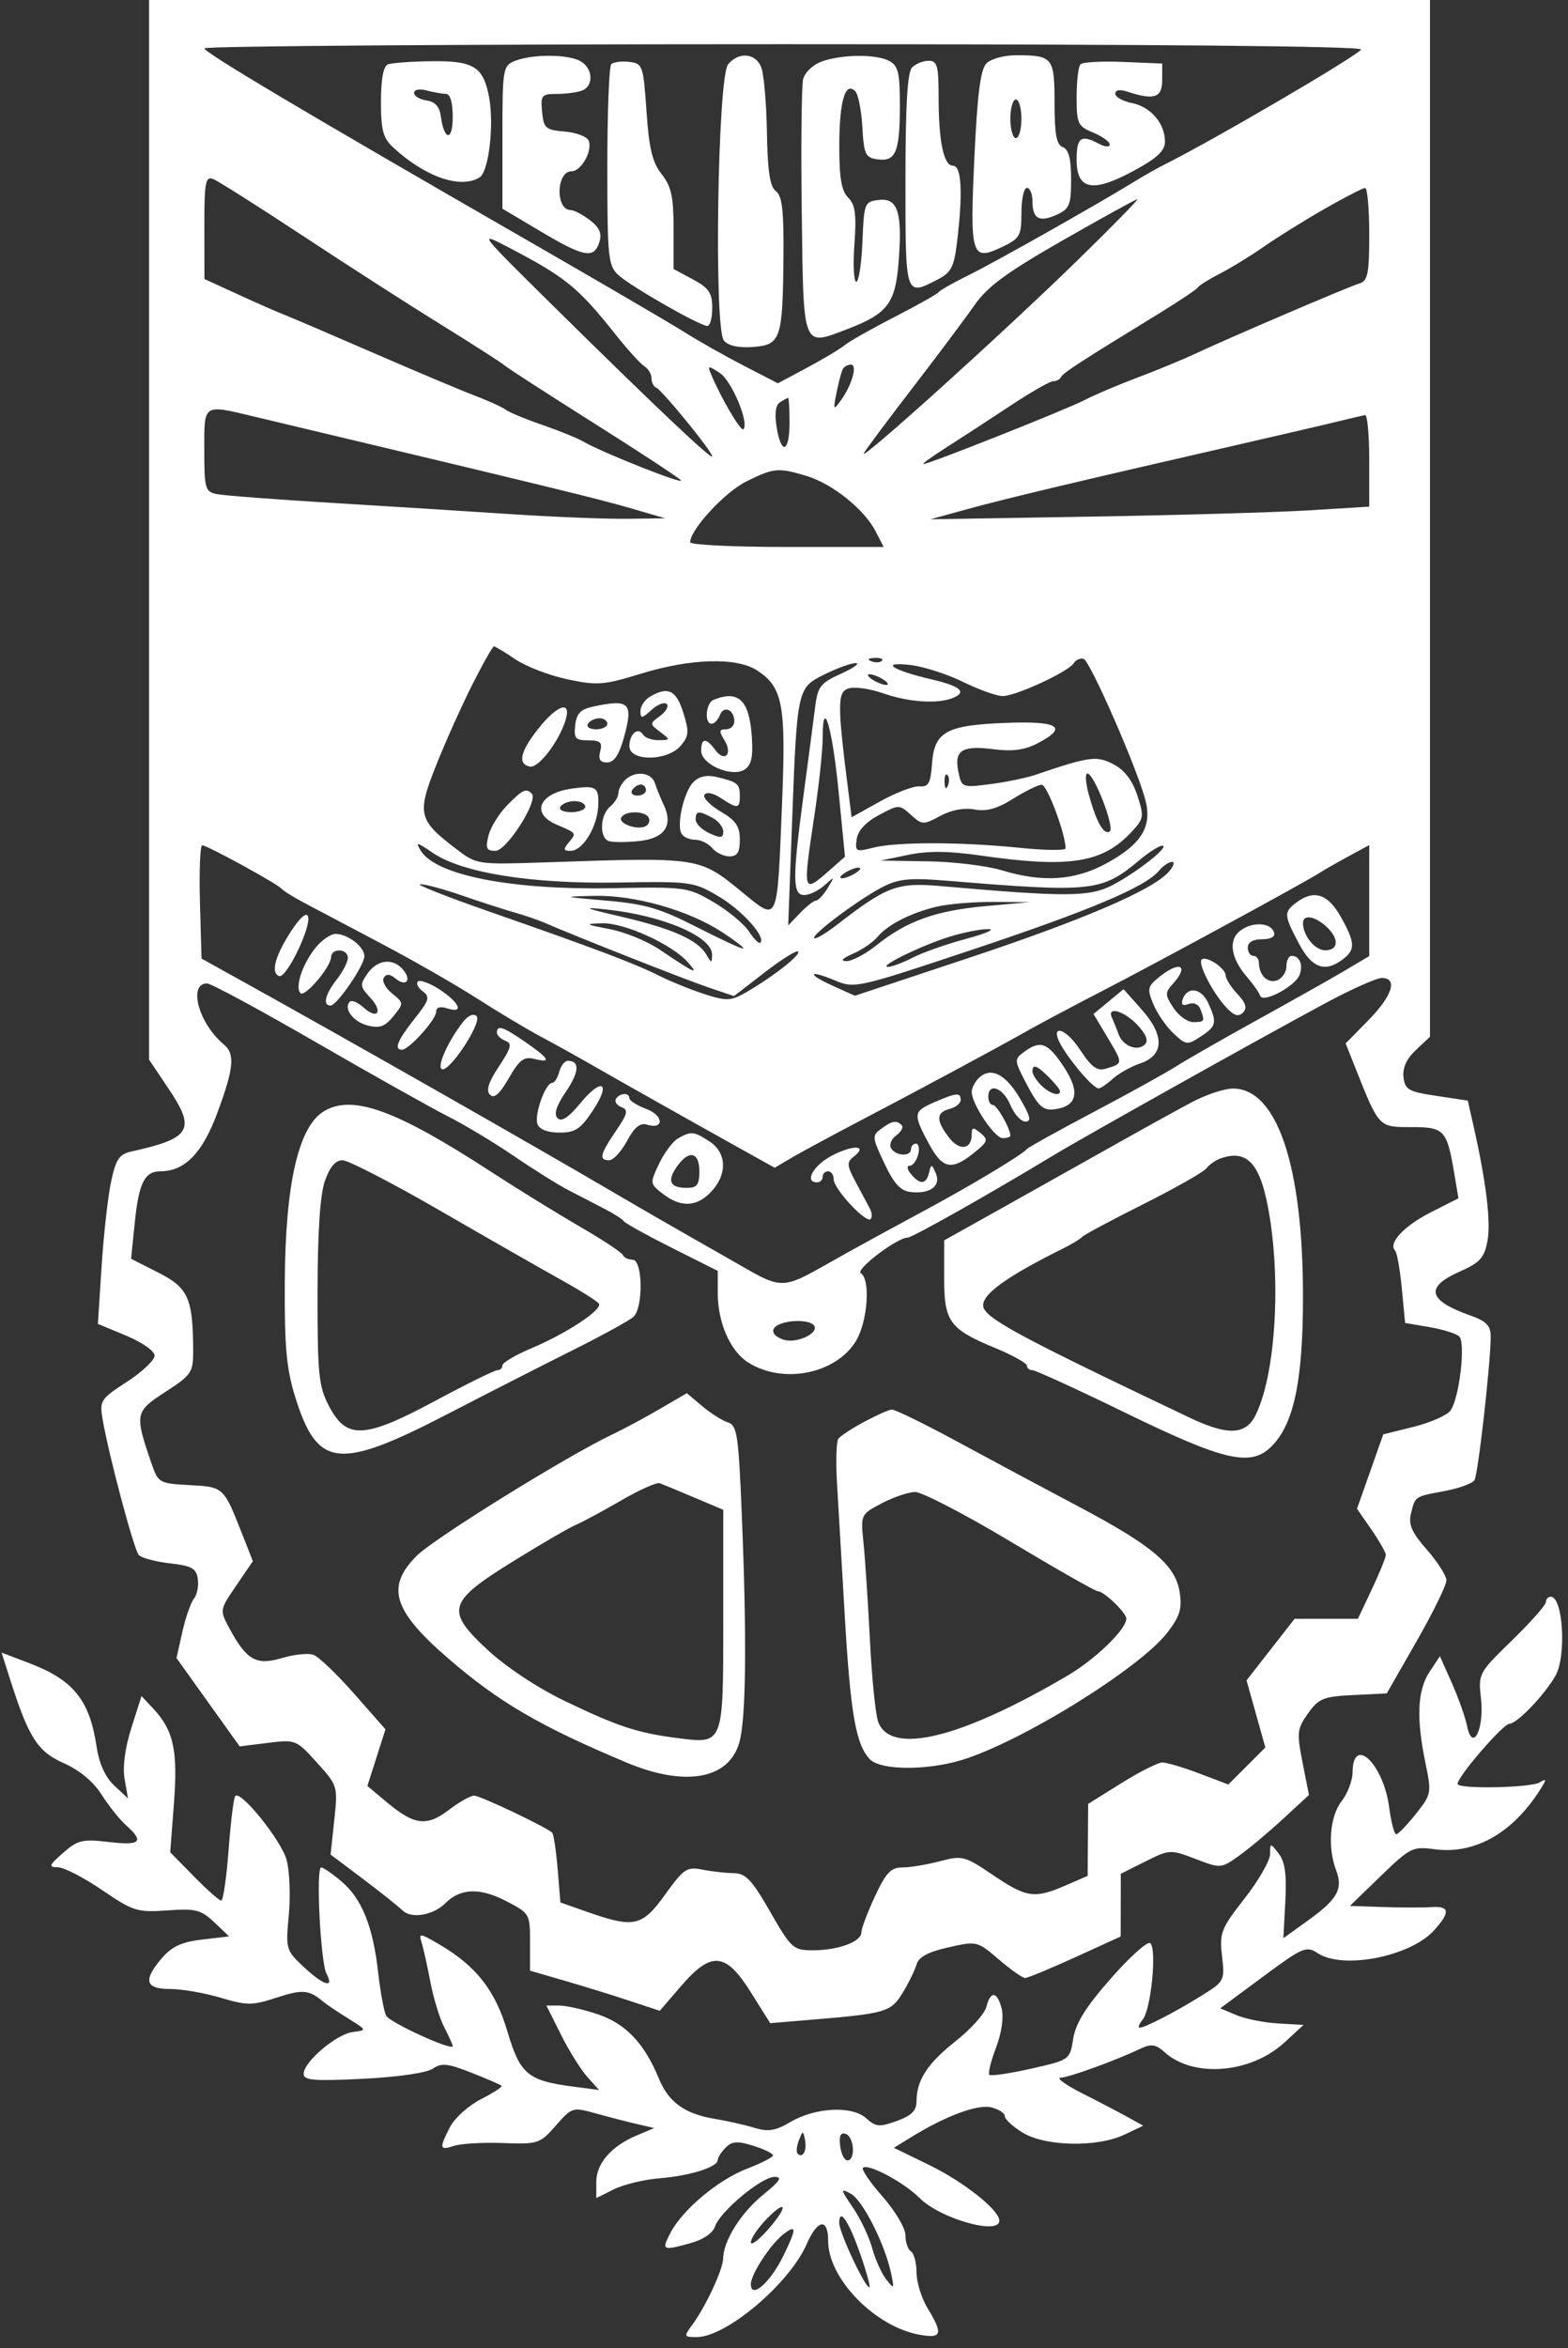 <svg xmlns="http://www.w3.org/2000/svg" width="284" height="425" viewBox="0 0 284 425" version="1.1"><rect x="0" y="0" width="284" height="425" fill="#333333" stroke="none"/><path d="M 27 95.900 L 27 191.799 30.524 197.036 C 35.523 204.464, 34.599 206.035, 23.833 208.408 C 21.596 208.902, 20.999 209.779, 20.124 213.858 C 19.550 216.532, 18.777 223.422, 18.406 229.170 L 17.730 239.621 22.865 241.755 C 25.779 242.966, 28 244.531, 28 245.373 C 28 246.189, 25.744 248.319, 22.988 250.105 C 18.187 253.216, 18.002 253.503, 18.592 256.926 C 19.729 263.514, 24.260 280.489, 25.139 281.455 C 25.618 281.980, 28.145 282.655, 30.755 282.955 C 34.752 283.414, 35.551 283.863, 35.827 285.805 C 36.006 287.073, 35.692 288.666, 35.128 289.346 C 34.564 290.026, 33.622 292.724, 33.035 295.342 L 31.968 300.103 37.692 308.097 L 43.416 316.092 48.510 315.455 C 53.527 314.829, 53.661 314.883, 57.406 319.027 C 61.175 323.199, 61.202 323.290, 60.542 329.451 L 59.877 335.666 65.688 340.036 C 68.885 342.439, 72.127 345.021, 72.894 345.775 C 74.492 347.346, 78.472 346.671, 80.691 344.452 C 83.381 341.762, 86.886 341.627, 91.564 344.033 C 95.948 346.288, 96 346.375, 96 351.499 L 96 356.683 102.250 358.496 C 105.688 359.492, 110.975 361.126, 114 362.127 L 119.500 363.945 123.354 359.473 C 128.847 353.098, 131.436 353.330, 136 360.605 L 139.500 366.185 147 365.560 C 160.471 364.438, 161.350 364.179, 163.482 360.703 C 164.562 358.941, 165.696 356.631, 166.002 355.569 C 166.393 354.208, 168.096 353.292, 171.769 352.465 C 176.937 351.301, 177.012 351.318, 180.899 354.645 C 183.054 356.490, 185.196 358.004, 185.659 358.008 C 186.122 358.012, 190.208 356.325, 194.741 354.258 L 202.982 350.500 202.991 344.820 L 203 339.140 207.453 336.916 C 211.829 334.731, 211.986 334.723, 216.523 336.456 C 221.112 338.208, 221.162 338.204, 224.446 335.860 C 226.263 334.562, 229.849 331.562, 232.414 329.193 L 237.078 324.887 235.922 319.012 C 234.854 313.580, 234.929 312.908, 236.918 310.115 C 238.850 307.401, 239.686 307.063, 245.123 306.797 L 251.176 306.500 256.588 297.038 C 259.565 291.833, 261.991 286.883, 261.981 286.038 C 261.970 285.192, 260.381 282.700, 258.449 280.500 C 255.725 277.399, 255.074 275.939, 255.549 274.002 C 256.344 270.764, 256.140 270.903, 261.649 269.873 C 264.256 269.386, 266.690 268.502, 267.057 267.908 C 267.719 266.837, 270 246.673, 270 241.892 C 270 239.917, 269.224 239.127, 266.250 238.074 C 258.612 235.369, 258.039 232.961, 264.367 230.162 C 268.059 228.529, 268.839 227.671, 269.412 224.619 C 270.058 221.176, 269.188 213.985, 266.899 203.852 L 265.850 199.205 260.175 198.352 C 255.115 197.592, 254.468 197.226, 254.205 194.967 C 254.008 193.283, 254.762 191.632, 256.455 190.043 L 259 187.651 259 93.826 L 259 0 143 0 L 27 0 27 95.900 M 37.026 8.750 C 37.053 9.535, 55.101 20.257, 95.500 43.490 C 108.700 51.081, 121.525 58.572, 124 60.137 C 126.475 61.702, 131.288 64.421, 134.696 66.179 L 140.893 69.376 146.196 66.543 C 149.113 64.984, 152.175 63.151, 153 62.469 C 153.825 61.787, 157.875 59.497, 162 57.380 C 166.125 55.263, 169.725 53.238, 170 52.881 C 170.275 52.524, 172.750 51.125, 175.500 49.773 C 180.224 47.450, 198.979 36.867, 205.500 32.844 C 207.150 31.826, 209.625 30.430, 211 29.742 C 219.985 25.243, 245.790 10.149, 246.523 8.963 C 246.903 8.348, 209.146 8, 142.059 8 C 84.277 8, 37.012 8.338, 37.026 8.750 M 93.250 11.031 C 91.079 11.904, 91 12.392, 91 24.854 L 91 37.772 97.925 41.886 C 105.799 46.564, 107.582 46.892, 108.550 43.843 C 109.056 42.248, 108.618 41.211, 106.867 39.865 C 105.565 38.864, 103.986 38.034, 103.357 38.022 C 100.561 37.968, 100.735 31, 103.532 31 C 105.267 31, 107.337 27.319, 106.633 25.486 C 106.346 24.739, 104.399 23.986, 102.306 23.814 C 98.820 23.526, 98.474 23.227, 98.187 20.250 C 97.896 17.240, 98.093 17, 100.855 17 C 102.495 17, 104.548 16.727, 105.418 16.393 C 107.614 15.550, 107.399 12.284, 105.066 11.035 C 102.732 9.786, 96.352 9.784, 93.250 11.031 M 131.872 11.651 C 129.977 13.932, 129.284 59.432, 131.112 61.634 C 131.904 62.590, 133.735 62.995, 136.374 62.800 C 141.419 62.426, 141.765 61.412, 141.900 46.610 C 141.978 38.133, 141.676 35.474, 140.536 34.610 C 139.454 33.790, 139.029 31.021, 138.907 24 C 138.817 18.775, 138.365 13.488, 137.904 12.250 C 136.917 9.603, 133.829 9.297, 131.872 11.651 M 148.748 11.163 C 147.234 11.716, 145.757 13.143, 145.465 14.334 C 145.174 15.525, 145.062 26.394, 145.217 38.487 C 145.537 63.382, 145.268 62.697, 153.506 59.551 C 160.710 56.800, 162.155 54.932, 162.742 47.621 C 163.475 38.488, 162.644 35.792, 159.215 36.187 C 156.572 36.492, 156.492 36.691, 156.206 43.750 C 156.045 47.738, 155.542 51, 155.090 51 C 154.637 51, 154.486 47.936, 154.754 44.192 C 155.141 38.786, 154.908 37.050, 153.621 35.763 C 152.400 34.542, 152.004 32.214, 152.015 26.321 C 152.031 18.295, 153.092 14.686, 154.901 16.508 C 155.442 17.054, 156.024 19.975, 156.193 23 C 156.468 27.931, 156.747 28.535, 158.887 28.837 C 162.222 29.309, 162.967 27.571, 162.985 19.285 C 162.998 13.166, 162.706 11.913, 161.066 11.035 C 158.675 9.755, 152.424 9.820, 148.748 11.163 M 178.678 11.464 C 177.589 12.554, 177.026 16.930, 176.482 28.540 C 175.646 46.388, 175.944 47.351, 181.490 44.706 C 184.738 43.157, 185 42.695, 185 38.516 C 185 36.032, 185.450 34, 186 34 C 186.550 34, 187 35.098, 187 36.441 C 187 39.618, 188.250 40.299, 191.425 38.852 C 193.714 37.809, 194 37.098, 194 32.446 C 194 28.718, 193.569 27.049, 192.500 26.638 C 191.353 26.198, 191 24.315, 191 18.638 C 191 10.377, 190.694 10, 183.990 10 C 181.874 10, 179.484 10.659, 178.678 11.464 M 70.250 11.662 C 69.437 11.990, 69 14.351, 69 18.409 C 69 23.603, 69.378 24.999, 71.250 26.721 C 77.052 32.056, 83.464 34.259, 86.887 32.091 C 88.529 31.051, 89.519 22.581, 88.583 17.588 C 87.549 12.077, 85.810 10.989, 78.179 11.079 C 74.505 11.122, 70.938 11.385, 70.250 11.662 M 110.713 11.621 C 110.321 12.013, 110 20.341, 110 30.128 C 110 46.551, 110.152 48.064, 111.972 49.760 C 114.154 51.792, 126.759 59, 128.132 59 C 128.609 59, 129 57.527, 129 55.727 C 129 53.013, 128.403 52.133, 125.500 50.570 L 122 48.685 122 41.477 C 122 35.608, 121.599 33.760, 119.842 31.526 C 118.158 29.386, 117.553 26.880, 117.092 20.141 C 116.522 11.815, 116.407 11.489, 113.963 11.204 C 112.567 11.041, 111.104 11.229, 110.713 11.621 M 165.200 12.200 C 164.350 13.050, 164 19.022, 164 32.700 C 164 53.859, 163.928 53.640, 169.905 50.549 C 172.278 49.322, 172.808 48.283, 173.346 43.799 C 174.416 34.893, 174.160 30, 172.625 30 C 170.908 30, 170 25.634, 170 17.375 C 170 11.903, 169.745 11, 168.200 11 C 167.210 11, 165.860 11.540, 165.200 12.200 M 195.706 11.627 C 195.318 12.015, 195 14.679, 195 17.545 C 195 22.394, 195.209 22.844, 198 24 C 199.650 24.683, 201 25.654, 201 26.157 C 201 26.667, 200.145 26.613, 199.066 26.035 C 195.798 24.287, 195 24.847, 195 28.892 C 195 34.390, 197.888 34.952, 205.355 30.907 C 209.581 28.619, 211 27.296, 211 25.647 C 211 22.337, 208.441 19.338, 205.036 18.657 C 203.366 18.323, 202 17.558, 202 16.958 C 202 16.272, 202.838 16.141, 204.250 16.606 C 209.043 18.183, 210.500 17.692, 210.500 14.500 L 210.500 11.500 203.456 11.210 C 199.582 11.051, 196.095 11.239, 195.706 11.627 M 75 16.814 C 75 17.390, 76.013 18.005, 77.250 18.180 C 78.781 18.398, 79.607 19.299, 79.835 21 C 80.436 25.493, 82 25.638, 82 21.200 C 82 18.514, 81.549 16.995, 80.750 16.986 C 80.063 16.979, 78.487 16.701, 77.250 16.370 C 75.965 16.025, 75 16.216, 75 16.814 M 183 21.500 C 183 23.425, 183.450 25, 184 25 C 184.550 25, 185 23.425, 185 21.500 C 185 19.575, 184.550 18, 184 18 C 183.450 18, 183 19.575, 183 21.500 M 37.013 41.143 L 37.026 50.500 43.263 53.358 C 46.693 54.930, 50.400 56.558, 51.500 56.975 C 52.600 57.392, 59.800 60.471, 67.500 63.818 C 75.200 67.164, 83.525 70.671, 86 71.609 C 88.475 72.548, 90.999 73.698, 91.609 74.164 C 92.219 74.629, 95.183 75.859, 98.197 76.896 C 101.211 77.933, 104.537 79.280, 105.588 79.890 C 109.132 81.946, 124.381 87.981, 123.300 86.900 C 122.710 86.310, 115.539 81.612, 107.364 76.459 C 99.189 71.306, 92.003 66.664, 91.396 66.142 C 90.789 65.620, 85.614 62.301, 79.896 58.766 C 74.178 55.232, 62.900 47.988, 54.833 42.670 C 46.766 37.352, 39.454 32.728, 38.583 32.393 C 37.208 31.866, 37.002 33.015, 37.013 41.143 M 239.967 37.771 C 236.373 39.822, 231.423 42.899, 228.967 44.609 C 226.510 46.320, 222.925 48.520, 221 49.499 C 219.075 50.478, 217.275 51.601, 217 51.995 C 216.725 52.389, 213.575 54.502, 210 56.691 C 195.720 65.435, 192.486 67.531, 192.167 68.250 C 191.983 68.662, 191.351 69, 190.761 69 C 190.171 69, 186.721 70.967, 183.094 73.372 C 179.467 75.776, 174.285 79.151, 171.579 80.872 C 168.872 82.592, 166.918 84, 167.238 84 C 168.261 84, 193.388 74.024, 196.500 72.383 C 198.150 71.512, 202.405 69.705, 205.956 68.367 C 209.507 67.029, 214.232 65.081, 216.456 64.038 C 222.616 61.148, 244.269 51.884, 246.250 51.291 C 247.736 50.846, 248 49.501, 248 42.383 C 248 37.773, 247.662 34.009, 247.250 34.021 C 246.838 34.032, 243.560 35.720, 239.967 37.771 M 192.500 43.493 C 182.332 49.309, 178.850 51.862, 176.515 55.214 C 174.873 57.572, 169.891 64.225, 165.444 70 C 160.997 75.775, 156.960 81.175, 156.472 82 C 155.209 84.138, 181.332 60.591, 194.989 47.282 C 201.320 41.111, 206.275 36.062, 206 36.060 C 205.725 36.059, 199.650 39.404, 192.500 43.493 M 100 55.174 C 118.334 73.272, 129 83.359, 129 82.602 C 129 81.727, 119.901 70.577, 118.853 70.167 C 118.384 69.983, 118 69.218, 118 68.466 C 118 67.715, 117.422 66.740, 116.715 66.300 C 116.008 65.860, 113.645 63.255, 111.465 60.510 C 104.725 52.028, 102.435 50.163, 92.211 44.828 C 86.521 41.859, 86.550 41.898, 100 55.174 M 128.793 67.747 C 130.556 71.980, 134.183 78.150, 134.639 77.694 C 135.746 76.588, 132.540 68.929, 130.377 67.511 C 128.244 66.113, 128.120 66.132, 128.793 67.747 M 152.677 66.750 C 152.434 67.162, 151.918 69.075, 151.531 71 C 150.879 74.239, 150.935 74.351, 152.278 72.500 C 154.299 69.717, 155.356 66, 154.126 66 C 153.572 66, 152.919 66.338, 152.677 66.750 M 141.279 72.806 C 140.483 73.312, 140.267 74.872, 140.660 77.291 C 141.496 82.446, 143 81.937, 143 76.500 C 143 74.025, 142.887 72.007, 142.750 72.015 C 142.613 72.024, 141.951 72.380, 141.279 72.806 M 37 81.481 C 37 88.434, 37.159 88.995, 39.250 89.429 C 40.487 89.687, 49.825 90.399, 60 91.013 C 70.175 91.627, 84.800 92.546, 92.500 93.055 C 100.200 93.564, 109.650 93.943, 113.500 93.897 L 120.500 93.813 114.500 92.068 C 108.262 90.254, 101.265 88.550, 46.336 75.468 C 36.641 73.159, 37 72.928, 37 81.481 M 242.500 76.239 C 240.300 76.781, 231.750 78.771, 223.500 80.660 C 195.054 87.174, 182.478 90.164, 175.500 92.075 L 168.500 93.991 197.500 93.509 C 213.450 93.244, 231.338 92.728, 237.250 92.363 L 248 91.699 248 83.349 C 248 78.757, 247.662 75.057, 247.250 75.126 C 246.838 75.196, 244.700 75.696, 242.500 76.239 M 135.142 87.159 C 131.274 89.073, 125 95.873, 125 98.150 C 125 98.618, 132.887 99, 142.526 99 L 160.051 99 158.547 96.090 C 156.511 92.154, 150.717 87.532, 146.078 86.141 C 140.929 84.599, 140.171 84.669, 135.142 87.159 M 85.511 123.979 C 83.578 127.817, 80.630 134.396, 78.961 138.598 C 75.492 147.330, 75.764 148.437, 82.662 153.683 C 86.353 156.491, 86.408 156.499, 98.933 156.078 C 126.873 155.140, 126.584 155.096, 134.379 161.445 C 141.051 166.879, 140.742 167.564, 141.649 145.329 C 142.375 127.516, 141.791 124.408, 137.149 121.356 C 133.455 118.928, 125.132 119.156, 116.093 121.932 C 109.323 124.011, 108.176 124.098, 102.753 122.948 C 99.490 122.255, 95.266 120.634, 93.366 119.344 C 91.466 118.055, 89.712 117, 89.468 117 C 89.225 117, 87.444 120.141, 85.511 123.979 M 157.813 119.683 C 158.534 119.972, 159.397 119.936, 159.729 119.604 C 160.061 119.272, 159.471 119.036, 158.417 119.079 C 157.252 119.127, 157.015 119.364, 157.813 119.683 M 194.469 120.050 C 193.520 121.586, 184.005 125.978, 181.600 125.990 C 180.554 125.996, 177.320 124.836, 174.412 123.413 C 171.504 121.991, 167.184 120.612, 164.812 120.351 C 159.235 119.736, 161.573 121.292, 168.750 122.971 C 174.096 124.222, 175.256 125.304, 172.418 126.393 C 169.686 127.442, 164.415 127.058, 159.959 125.486 C 157.598 124.653, 154.784 124.251, 153.706 124.593 C 151.650 125.246, 151.644 127.393, 153.650 143.211 L 154.247 147.923 159.428 145.040 C 162.278 143.454, 165.485 142.234, 166.555 142.329 C 168.163 142.470, 168.553 141.760, 168.808 138.235 C 169.228 132.431, 171.364 131.255, 182.250 130.836 C 191.845 130.468, 193.567 131.621, 187.841 134.582 C 185.605 135.739, 183.342 136.042, 180.091 135.623 C 174.268 134.870, 172.803 135.766, 173.572 139.610 C 174.163 142.563, 174.210 142.582, 179.334 141.928 C 182.175 141.566, 185.850 140.812, 187.500 140.252 C 197.354 136.907, 198.593 136.738, 201.659 138.323 C 203.668 139.362, 205.072 141.188, 205.981 143.942 C 207.256 147.805, 207.199 148.160, 204.914 150.606 C 199.662 156.228, 193.650 157.158, 177.552 154.841 C 171.803 154.013, 168.070 153.980, 164.500 154.723 L 159.500 155.764 168 155.893 C 172.675 155.964, 178.709 156.692, 181.409 157.511 C 188.889 159.780, 194.708 159.388, 200.469 156.227 C 206.971 152.658, 208.830 149.426, 207.323 144.309 C 205.375 137.697, 197.408 119.636, 196.272 119.257 C 195.673 119.058, 194.862 119.414, 194.469 120.050 M 149.371 122.046 C 144.364 124.524, 144.375 124.474, 143.436 149.500 L 142.761 167.500 144.919 165.250 C 146.107 164.012, 147.402 163, 147.798 163 C 148.195 163, 149.141 161.988, 149.901 160.750 C 151.246 158.560, 151.231 158.547, 149.313 160.250 C 148.229 161.213, 146.590 162, 145.671 162 C 143.533 162, 143.510 159.047, 145.530 144 C 146.379 137.675, 147.316 130.551, 147.611 128.168 C 148.097 124.243, 148.539 123.658, 152.324 121.940 C 154.621 120.897, 155.825 120.034, 155 120.023 C 154.175 120.011, 151.642 120.921, 149.371 122.046 M 158 123 C 158.825 123.533, 159.950 123.969, 160.500 123.969 C 161.050 123.969, 160.825 123.533, 160 123 C 159.175 122.467, 158.050 122.031, 157.500 122.031 C 156.950 122.031, 157.175 122.467, 158 123 M 117.750 126.080 C 116.787 126.641, 116 127.822, 116 128.705 C 116 130.109, 116.252 130.082, 118.006 128.494 C 119.110 127.496, 120.346 127.013, 120.755 127.421 C 121.163 127.829, 120.624 128.802, 119.557 129.582 C 117.638 130.985, 117.638 131.015, 119.559 132.468 C 121.456 133.903, 121.451 133.937, 119.309 133.968 C 118.104 133.986, 116.835 133.543, 116.490 132.984 C 115.572 131.498, 114 132.808, 114 135.059 C 114 137.854, 120.870 137.801, 123.279 134.987 C 124.783 133.231, 124.844 132.467, 123.758 128.987 C 122.483 124.904, 121.001 124.187, 117.750 126.080 M 129.250 126.662 C 127.833 127.234, 127.523 131, 128.893 131 C 129.384 131, 130.056 130.296, 130.386 129.437 C 131.083 127.619, 133 128.442, 133 130.559 C 133 131.352, 132.321 132, 131.492 132 C 130.245 132, 130.195 132.340, 131.204 133.955 C 132.761 136.448, 131.264 138.081, 129.558 135.748 C 127.902 133.484, 127 133.530, 127 135.879 C 127 138.372, 132.560 140.779, 134.868 139.284 C 136.094 138.491, 136.419 137.020, 136.175 133.376 C 135.730 126.729, 133.777 124.836, 129.250 126.662 M 107.500 127.873 C 105.167 128.368, 104.430 129.120, 104.184 131.255 C 103.908 133.645, 104.214 134, 106.550 134 C 108.741 134, 109.137 134.367, 108.710 136 C 108.332 137.446, 108.680 138, 109.964 138 C 111.211 138, 112.109 136.683, 112.978 133.579 C 114.760 127.215, 114.056 126.482, 107.500 127.873 M 97.500 131.884 C 94.198 136.057, 93.703 138.326, 96 138.748 C 97.569 139.037, 101.317 134.111, 102.465 130.250 C 103.519 126.710, 100.916 127.566, 97.500 131.884 M 106.500 131 C 106.160 131.550, 106.809 132, 107.941 132 C 109.073 132, 110 131.550, 110 131 C 110 130.450, 109.352 130, 108.559 130 C 107.766 130, 106.840 130.450, 106.500 131 M 149 133.637 C 149 135.858, 148.328 142.135, 147.506 147.587 C 145.369 161.766, 145.379 161.803, 150.272 157.497 L 153.045 155.058 151.891 143.279 C 150.747 131.596, 149 125.768, 149 133.637 M 113.200 141.200 C 112.540 141.860, 112 142.930, 112 143.578 C 112 144.225, 111.325 145.315, 110.500 146 C 108.682 147.509, 108.517 151.616, 110.250 152.227 C 110.938 152.470, 113.397 152.472, 115.715 152.232 C 120.402 151.748, 121.993 149.405, 120.196 145.631 C 119.638 144.459, 118.930 142.713, 118.622 141.750 C 117.980 139.740, 114.966 139.434, 113.200 141.200 M 125.612 141.531 C 123.862 143.281, 122.475 149.342, 123.460 150.935 C 123.822 151.521, 124.936 152, 125.937 152 C 126.937 152, 128.315 152.675, 129 153.500 C 129.685 154.325, 131.090 155, 132.122 155 C 133.547 155, 134 154.267, 134 151.966 C 134 149.559, 133.277 148.506, 130.501 146.868 C 128.577 145.733, 127.269 144.374, 127.594 143.848 C 127.942 143.285, 129.161 143.531, 130.557 144.446 C 133.614 146.448, 134 146.405, 134 144.059 C 134 141.870, 133.595 141.538, 129.822 140.637 C 128.044 140.213, 126.630 140.513, 125.612 141.531 M 171.079 141.583 C 171.127 142.748, 171.364 142.985, 171.683 142.188 C 171.972 141.466, 171.936 140.603, 171.604 140.271 C 171.272 139.939, 171.036 140.529, 171.079 141.583 M 197.189 143.750 C 198.566 148.777, 199.912 151.172, 200.987 150.508 C 201.980 149.894, 198.177 140, 196.947 140 C 196.515 140, 196.624 141.688, 197.189 143.750 M 103.500 142.746 C 97.644 143.587, 96.099 147.226, 100.750 149.224 C 104.496 150.833, 104.445 150.759, 103.020 152.476 C 101.976 153.733, 102.035 154, 103.355 154 C 105.539 154, 108.168 149.726, 108.350 145.879 C 108.513 142.430, 108.002 142.100, 103.500 142.746 M 114.500 143 C 114.160 143.550, 114.584 144, 115.441 144 C 116.298 144, 117 143.550, 117 143 C 117 142.450, 116.577 142, 116.059 142 C 115.541 142, 114.840 142.450, 114.500 143 M 183.500 144.569 C 180.610 146.379, 178.668 146.919, 176.503 146.513 C 174.618 146.160, 172.317 146.591, 170.303 147.676 C 167.234 149.329, 167.012 149.320, 164.979 147.481 C 162.886 145.587, 162.807 145.587, 159.179 147.530 C 156.800 148.804, 155.380 150.345, 155.162 151.893 C 154.844 154.143, 155.022 154.234, 158.162 153.429 C 162.363 152.352, 174.022 152.364, 184.750 153.456 C 189.287 153.918, 193 153.961, 193 153.552 C 193 150.939, 189.649 142.006, 188.679 142.031 C 188.031 142.048, 185.700 143.190, 183.500 144.569 M 91.831 145.780 C 90.363 147.278, 88.852 149.741, 88.473 151.252 C 87.897 153.545, 88.106 154, 89.733 154 C 91.780 154, 97.566 144.900, 96.315 143.648 C 95.272 142.605, 94.653 142.900, 91.831 145.780 M 101.500 146 C 101.149 146.567, 101.990 147, 103.441 147 C 104.848 147, 106 146.550, 106 146 C 106 145.450, 105.127 145, 104.059 145 C 102.991 145, 101.840 145.450, 101.500 146 M 112.544 147.928 C 111.843 149.063, 115.582 150.377, 117.007 149.495 C 117.571 149.147, 117.774 148.443, 117.457 147.931 C 116.713 146.727, 113.288 146.725, 112.544 147.928 M 126 148.339 C 126 149.076, 127.125 150.192, 128.500 150.818 C 130.538 151.747, 131 151.690, 131 150.514 C 131 149.720, 130.130 148.605, 129.066 148.035 C 126.527 146.676, 126 146.729, 126 148.339 M 76.240 154.013 C 79.005 158.440, 92.688 161.107, 110.863 160.760 C 124.213 160.505, 124.600 160.559, 129.257 163.296 C 131.874 164.835, 134.747 167.211, 135.643 168.578 C 136.538 169.944, 137.471 170.862, 137.715 170.618 C 138.760 169.573, 134.360 164.708, 130.108 162.209 C 125.643 159.584, 125.080 159.507, 112 159.734 C 96.326 160.006, 83.760 158.005, 78.430 154.388 C 75.443 152.361, 75.180 152.316, 76.240 154.013 M 36.215 163.250 L 36.500 173.500 43.718 177.500 C 62.566 187.945, 96.400 207.179, 111 215.750 C 116.225 218.817, 125.216 223.987, 130.979 227.239 C 142.834 233.928, 140.414 233.985, 153.500 226.705 C 156.800 224.869, 163.100 221.436, 167.500 219.075 C 175.714 214.668, 185.112 209.027, 186 207.971 C 186.275 207.644, 191.675 204.648, 198 201.313 C 204.325 197.978, 211.075 194.247, 213 193.022 C 214.925 191.798, 221.675 187.939, 228 184.448 C 234.325 180.956, 241.412 176.963, 243.750 175.574 L 248 173.049 248 163.004 L 248 152.959 244.250 154.990 C 242.188 156.107, 239.825 157.457, 239 157.991 C 236.385 159.681, 209.920 174.058, 200.020 179.166 C 194.784 181.868, 188.700 185.095, 186.500 186.337 C 180.639 189.647, 166.860 197.057, 156 202.740 C 150.775 205.475, 145.108 208.532, 143.407 209.534 L 140.314 211.356 133.907 207.792 C 125.613 203.178, 111.595 195.282, 106.500 192.355 C 104.300 191.091, 100.373 188.917, 97.774 187.524 C 95.174 186.130, 89.999 183.032, 86.274 180.639 C 82.548 178.246, 74.775 173.796, 69 170.751 C 63.225 167.705, 56.925 164.378, 55.001 163.356 C 53.076 162.335, 51.276 161.213, 51.001 160.862 C 50.330 160.008, 37.523 153, 36.632 153 C 36.246 153, 36.058 157.613, 36.215 163.250 M 206.500 155.583 C 199.530 161.418, 198.025 161.582, 171.450 159.402 C 164.842 158.860, 162.783 159.055, 159.950 160.494 C 155.671 162.667, 146.891 169.224, 147.476 169.809 C 147.713 170.047, 149.616 168.918, 151.704 167.301 C 160.597 160.412, 162.542 159.688, 170.327 160.374 C 193.167 162.384, 197.381 162.359, 201.530 160.187 C 206.009 157.843, 212.024 153.072, 210.500 153.072 C 209.950 153.072, 208.150 154.202, 206.500 155.583 M 209.932 157.582 C 207.489 160.526, 197.575 164.720, 176.184 171.859 C 155.309 178.825, 154.795 178.941, 151.281 177.473 C 146.360 175.417, 146.038 176.262, 150.906 178.458 L 154.833 180.228 175.166 173.479 C 196.036 166.551, 208.651 161.148, 211.624 157.863 C 212.551 156.839, 212.845 156, 212.277 156 C 211.710 156, 210.654 156.712, 209.932 157.582 M 153 158 C 152.175 158.533, 151.950 158.969, 152.500 158.969 C 153.050 158.969, 154.175 158.533, 155 158 C 155.825 157.467, 156.050 157.031, 155.500 157.031 C 154.950 157.031, 153.825 157.467, 153 158 M 88.500 164.953 C 107.874 171.710, 114.848 174.342, 119.500 176.654 C 121.700 177.747, 125.440 179.253, 127.810 180.001 C 131.694 181.225, 132.436 181.176, 135.310 179.505 C 140.168 176.681, 145.115 172.781, 144.553 172.219 C 144.277 171.943, 141.552 173.645, 138.498 176.002 L 132.945 180.286 128.222 178.691 C 124.140 177.312, 104.382 169.515, 98.500 166.962 C 97.400 166.485, 94.925 165.646, 93 165.098 C 91.075 164.549, 86.843 163.178, 83.595 162.050 C 80.347 160.923, 76.972 160.016, 76.095 160.035 C 75.218 160.054, 80.800 162.267, 88.500 164.953 M 109.882 163.016 C 116.902 163.627, 119.571 164.413, 126.313 167.858 C 130.740 170.120, 134.491 171.843, 134.647 171.686 C 134.803 171.530, 133.034 170.171, 130.716 168.666 C 124.652 164.730, 114.902 161.974, 107.645 162.144 C 101.693 162.283, 101.764 162.310, 109.882 163.016 M 234.750 163.392 C 232.503 165.098, 232.539 165.641, 235.246 170.750 C 237.630 175.251, 239.980 176.090, 243.250 173.608 C 245.530 171.877, 245.457 170.586, 242.816 165.886 C 240.491 161.750, 237.949 160.964, 234.750 163.392 M 169.718 164.092 C 164.994 165.204, 160.787 167.347, 158.928 169.587 C 158.143 170.533, 156.151 171.895, 154.500 172.614 C 152.545 173.466, 152.130 173.935, 153.309 173.961 C 154.303 173.982, 156.778 172.670, 158.809 171.045 C 164.232 166.703, 169.520 164.813, 178.500 164.006 L 186.500 163.287 180 163.244 C 176.425 163.220, 171.798 163.602, 169.718 164.092 M 112.661 165.948 C 121.770 168.078, 126.401 170.142, 127.920 172.750 C 128.877 174.393, 128.941 174.395, 128.970 172.773 C 129.026 169.552, 120.101 165.722, 110 164.633 C 105.245 164.121, 105.605 164.299, 112.661 165.948 M 52.743 168.513 C 49.812 173.010, 48.985 176.111, 50.568 176.669 C 51.877 177.130, 56.415 167.746, 55.791 165.872 C 55.514 165.043, 54.345 166.056, 52.743 168.513 M 236 167.066 C 236 169.352, 238.165 172, 240.035 172 C 242.503 172, 242.571 169.827, 240.171 167.655 C 238.095 165.776, 236 165.480, 236 167.066 M 110.435 168.166 C 113.150 168.684, 117.200 170.340, 119.435 171.846 C 125.897 176.198, 126.686 176.556, 124.615 174.194 C 121.759 170.937, 113.077 166.985, 109.054 167.112 C 105.795 167.214, 105.909 167.302, 110.435 168.166 M 224.629 168.459 C 222.418 170.159, 222.921 173.450, 225.920 176.908 C 227.006 178.160, 228.051 179.653, 228.242 180.225 C 228.715 181.644, 234.578 178.542, 235.382 176.447 C 236.075 174.642, 235.388 173, 233.941 173 C 233.423 173, 233 173.852, 233 174.893 C 233 175.934, 232.248 177.074, 231.330 177.427 C 229.640 178.075, 228.043 176.545, 228.015 174.250 C 228.007 173.563, 227.550 173, 227 173 C 226.450 173, 226 172.325, 226 171.500 C 226 170.554, 226.954 170, 228.583 170 C 230.203 170, 231.013 169.534, 230.755 168.750 C 230.160 166.944, 226.806 166.785, 224.629 168.459 M 172 169.538 C 166.840 171.141, 158.955 175, 160.838 175 C 161.532 175, 163.539 174.251, 165.300 173.335 C 167.060 172.419, 171.425 170.885, 175 169.925 C 178.575 168.966, 180.375 168.171, 179 168.160 C 177.625 168.149, 174.475 168.769, 172 169.538 M 57.051 171.662 C 54.733 174.609, 53.396 178.729, 54.424 179.757 C 55.218 180.552, 59.913 175.038, 59.964 173.250 C 60.013 171.542, 63 171.655, 63 173.365 C 63 174.116, 62.100 175.874, 61 177.273 C 58.900 179.943, 58.405 182, 59.864 182 C 61.022 182, 66 174.744, 66 173.056 C 66 171.377, 63.037 169.074, 60.823 169.032 C 59.900 169.014, 58.203 170.198, 57.051 171.662 M 217.648 173.686 C 216.920 174.413, 219.645 179.702, 222.112 182.350 C 223.505 183.845, 224.307 184.093, 225.122 183.278 C 225.937 182.463, 225.669 181.561, 224.117 179.895 C 222.952 178.645, 222 177.141, 222 176.552 C 222 175.243, 218.437 172.896, 217.648 173.686 M 66.572 176.201 C 65.156 178.222, 65.194 178.577, 67.024 180.526 C 69.446 183.104, 68.407 184.678, 65.825 182.342 C 64.815 181.427, 63.710 180.957, 63.370 181.296 C 62.143 182.524, 63.973 184.955, 66.626 185.621 C 68.764 186.158, 69.743 185.800, 71.257 183.931 C 73.158 181.583, 73.156 181.544, 71.012 179.808 C 69.821 178.845, 69.147 177.571, 69.513 176.979 C 69.979 176.224, 70.606 176.258, 71.613 177.094 C 73.525 178.681, 74.623 177.456, 73.020 175.524 C 71.211 173.344, 68.363 173.643, 66.572 176.201 M 209.930 176.856 C 207.846 178.543, 207.753 178.989, 208.899 181.757 C 209.593 183.432, 211.233 185.810, 212.543 187.041 C 214.814 189.174, 215.044 189.201, 217.463 187.616 C 220.337 185.733, 220.471 185.129, 218.822 181.508 C 217.593 178.812, 215.006 178.477, 214.196 180.909 C 213.882 181.855, 214.238 182.123, 215.281 181.722 C 216.182 181.377, 217.079 181.764, 217.417 182.645 C 218.267 184.858, 218.188 185, 216.115 185 C 215.078 185, 213.468 183.837, 212.537 182.415 C 210.992 180.058, 210.982 179.678, 212.422 178.087 C 215.486 174.701, 213.688 173.813, 209.930 176.856 M 75.678 177.656 C 75.322 178.011, 75.728 178.812, 76.579 179.434 C 77.931 180.423, 77.740 181.052, 75.063 184.420 C 71.989 188.289, 71.299 190, 72.813 190 C 74.082 190, 79 184.537, 79 183.128 C 79 182.297, 79.724 182.095, 81.118 182.538 C 84.183 183.510, 83.128 181.317, 79.395 178.953 C 77.706 177.884, 76.033 177.300, 75.678 177.656 M 240 181.603 C 227.371 188.404, 196.230 205.822, 190.500 209.290 C 179.268 216.088, 165.229 224, 164.393 224.004 C 162.478 224.013, 154.860 229.795, 155.909 230.444 C 157.708 231.556, 157.157 239.230, 155.027 242.724 C 151.358 248.741, 141.640 250.615, 135.378 246.512 C 132.209 244.436, 130 239.314, 130 234.043 L 130 230.022 121.750 225.885 C 117.213 223.609, 113.275 221.432, 113 221.045 C 112.725 220.659, 111.150 219.647, 109.500 218.796 C 107.850 217.946, 104.925 216.433, 103 215.436 C 101.075 214.439, 96.615 211.653, 93.089 209.245 C 89.564 206.837, 84.164 203.592, 81.089 202.033 C 78.015 200.475, 67.243 194.430, 57.151 188.600 C 47.059 182.770, 38.219 178, 37.508 178 C 34.009 178, 35.989 185.257, 40.512 189.010 C 42.618 190.758, 42.377 193.324, 39.339 201.493 C 36.642 208.745, 33.452 212, 29.041 212 C 26.202 212, 25.148 214.101, 24.419 221.211 L 23.741 227.835 28.731 230.364 C 34.117 233.093, 34.963 235.016, 34.989 244.582 C 34.999 248.391, 34.663 248.882, 29.944 251.939 C 24.416 255.521, 24.345 255.896, 27.473 264.964 C 28.655 268.391, 28.866 268.509, 34.338 268.800 C 40.520 269.128, 40.493 269.103, 43.857 277.637 L 45.800 282.565 42.783 286.989 C 39.781 291.392, 39.775 291.427, 41.528 294.682 C 44.658 300.493, 46.412 301.493, 51.047 300.104 C 53.270 299.438, 55.856 299.176, 56.794 299.522 C 57.732 299.868, 61.046 303.043, 64.158 306.576 L 69.816 313.001 68.177 318.126 L 66.538 323.251 70.019 326.164 C 75.036 330.364, 77.283 330.649, 81.288 327.594 C 83.158 326.167, 85.222 325, 85.873 325 C 86.964 325, 98.858 330.642, 100 331.701 C 100.275 331.956, 100.725 334.903, 101 338.251 L 101.500 344.337 106.500 346.091 C 114.851 349.020, 116.321 348.684, 120.483 342.890 C 123.836 338.223, 124.418 337.834, 127.202 338.390 C 128.878 338.726, 131.431 339.013, 132.875 339.030 C 135.063 339.055, 136.166 340.219, 139.500 346.025 C 143.310 352.659, 143.675 352.991, 147.185 352.995 C 151.772 353.001, 155.997 351.459, 156.010 349.775 C 156.015 349.074, 157.119 346.137, 158.464 343.250 C 160.469 338.943, 161.363 338, 163.440 338 C 164.832 338, 167.890 337.494, 170.236 336.876 C 174.317 335.801, 174.730 335.908, 179.850 339.376 C 185.920 343.487, 187.379 343.696, 192.993 341.264 L 197 339.528 197.045 333.014 L 197.090 326.500 203.095 322.750 C 206.397 320.688, 209.747 319, 210.539 319 C 211.331 319, 214.341 319.898, 217.228 320.995 L 222.477 322.989 225.830 319.636 L 229.183 316.284 227.479 310.211 L 225.775 304.138 230.124 298.569 L 234.474 293 240.208 293 L 245.941 293 248.471 287.654 C 249.862 284.713, 251 281.925, 251 281.457 C 251 280.990, 249.827 278.914, 248.393 276.845 L 245.785 273.083 248.162 266.349 L 250.538 259.615 256.019 258.253 C 259.034 257.505, 262.036 256.191, 262.692 255.334 C 264.289 253.247, 265.505 243.105, 264.303 241.903 C 263.782 241.382, 261.364 240.618, 258.928 240.203 L 254.500 239.450 253.901 233.209 C 253.571 229.776, 253.024 226.691, 252.686 226.353 C 251.368 225.034, 254.301 221.881, 259.114 219.442 L 264.157 216.887 263.453 212.693 C 262.073 204.468, 261.653 204, 255.639 204 C 249.674 204, 249.806 204.139, 245.445 193.178 L 243.725 188.856 247.863 184.640 C 252.210 180.210, 253.218 176.991, 250.250 177.013 C 249.287 177.020, 244.675 179.086, 240 181.603 M 200.780 181.281 L 198.061 183.527 200.628 187.832 C 203.432 192.535, 203.435 192.465, 200.397 193.397 C 198.712 193.913, 197.759 193.233, 195.609 189.985 C 192.654 185.520, 189.748 185.383, 192.578 189.843 C 194.661 193.125, 198.131 197, 198.986 197 C 199.336 197, 200.495 196.212, 201.561 195.248 C 202.628 194.285, 204.850 193.039, 206.500 192.480 C 210.856 191.004, 210.965 187.420, 206.795 182.736 L 203.500 179.035 200.780 181.281 M 83.962 184.847 C 81.294 188.174, 79.106 192.947, 79.997 193.498 C 81.278 194.290, 87.408 185.008, 86.322 183.922 C 85.791 183.391, 84.826 183.770, 83.962 184.847 M 201.416 184.250 C 201.737 184.938, 202.268 186.256, 202.598 187.181 C 203.362 189.325, 206.029 190.371, 207.354 189.046 C 208.047 188.353, 207.617 187.221, 206.012 185.513 C 203.574 182.917, 200.386 182.041, 201.416 184.250 M 90 186.893 C 90 187.384, 90.688 188.050, 91.528 188.372 C 92.805 188.862, 92.614 189.626, 90.368 193.020 C 88.463 195.899, 87.992 197.392, 88.748 198.148 C 89.505 198.905, 90.497 198.033, 92.155 195.151 C 94.070 191.824, 94.904 191.189, 96.747 191.651 C 99.963 192.458, 99.547 191.651, 95.196 188.636 C 91.159 185.838, 90 185.450, 90 186.893 M 185.490 190.383 C 183.650 191.729, 183.665 191.894, 186.049 196.419 C 188.047 200.211, 188.943 201.018, 190.899 200.785 C 195.121 200.283, 195.720 197.687, 192.676 193.087 C 189.775 188.703, 188.463 188.210, 185.490 190.383 M 101.290 194 C 101.002 195.100, 100.424 196, 100.005 196 C 98.779 196, 96.718 201.822, 97.355 203.482 C 97.717 204.427, 99.219 205, 101.336 205 C 104.186 205, 105.156 204.362, 107.349 201.048 C 110.755 195.902, 109.059 194.892, 105.093 199.703 C 102.975 202.273, 101.704 203.104, 100.988 202.388 C 100.272 201.672, 100.738 200.192, 102.492 197.607 C 104.928 194.017, 105.056 192, 102.847 192 C 102.278 192, 101.577 192.900, 101.290 194 M 187 193.929 C 187 194.439, 187.707 195.564, 188.571 196.429 C 190.083 197.940, 192 198.539, 192 197.500 C 192 197.225, 191.100 196.100, 190 195 C 187.802 192.802, 187 192.516, 187 193.929 M 177.238 195.162 C 176.557 195.843, 176 196.959, 176 197.643 C 176 199.817, 180.142 206, 181.599 206 C 182.369 206, 183 205.796, 183 205.547 C 183 204.271, 180.566 200, 179.839 200 C 179.378 200, 179 199.325, 179 198.500 C 179 195.872, 181.711 196.888, 183 200 C 183.683 201.650, 184.909 203, 185.723 203 C 186.870 203, 186.639 202.042, 184.701 198.750 C 182.105 194.342, 179.373 193.027, 177.238 195.162 M 216 199.428 C 213.525 200.735, 208.025 203.761, 203.779 206.152 C 199.532 208.543, 190.423 213.650, 183.536 217.500 L 171.015 224.500 171.008 231.250 C 170.999 239.245, 171.947 240.543, 180.337 244.021 C 183.452 245.312, 186 246.735, 186 247.184 C 186 247.633, 186.451 248, 187.001 248 C 187.552 248, 195.067 251.440, 203.701 255.645 C 221.806 264.463, 226.536 265.555, 230.305 261.786 C 234.354 257.737, 236 249.896, 236 234.661 C 236 210.908, 231.272 196.951, 223.250 197.026 C 221.738 197.040, 218.475 198.121, 216 199.428 M 111.565 198.895 C 111.260 199.388, 111.704 200.056, 112.551 200.381 C 113.850 200.880, 113.693 201.558, 111.546 204.718 C 108.660 208.964, 108.424 210, 110.343 210 C 111.081 210, 112.532 208.427, 113.568 206.504 C 114.893 204.043, 115.951 203.167, 117.141 203.545 C 120.304 204.549, 120.258 201.923, 117.091 200.728 C 115.391 200.087, 114 199.210, 114 198.781 C 114 197.711, 112.245 197.794, 111.565 198.895 M 169.250 199.491 C 165.401 201.164, 165.342 201.578, 168.186 206.905 C 170.680 211.578, 172.315 211.939, 176.356 208.705 C 178.923 206.651, 179.049 206.286, 177.606 205.088 C 176.248 203.961, 176 203.997, 176 205.319 C 176 208.067, 173.793 208.376, 171.885 205.894 C 169.497 202.788, 169.529 201.356, 172 200.710 C 173.100 200.423, 174 199.695, 174 199.094 C 174 197.694, 173.238 197.758, 169.250 199.491 M 58.762 201.073 C 54.083 203.799, 51.686 214.125, 51.583 232 C 51.516 243.719, 51.873 247.703, 53.446 252.771 C 57.465 265.727, 61.274 266.169, 81 255.968 C 88.425 252.129, 98.775 246.852, 104 244.244 C 109.225 241.635, 114.063 238.970, 114.750 238.321 C 116.548 236.626, 116.409 228, 114.583 228 C 113.804 228, 113.017 227.625, 112.833 227.168 C 112.650 226.710, 109.125 224.381, 105 221.994 C 100.875 219.606, 93.675 215.165, 89 212.125 C 71.790 200.935, 63.931 198.062, 58.762 201.073 M 159.606 204.299 C 157.918 205.533, 157.947 205.848, 160.173 210.549 C 161.960 214.323, 163.110 215.562, 165.009 215.759 C 168.517 216.124, 170.478 214.633, 169.491 212.351 C 168.747 210.632, 168.661 210.625, 168.272 212.250 C 167.759 214.396, 166.644 214.481, 165 212.500 C 164.297 211.653, 164.193 211, 164.761 211 C 165.314 211, 166.002 210.100, 166.290 209 C 166.577 207.900, 166.405 207, 165.906 207 C 165.408 207, 165 207.450, 165 208 C 165 209.377, 162.280 209.262, 161.406 207.848 C 161.015 207.215, 161.431 206.158, 162.332 205.499 C 163.232 204.841, 163.676 204.009, 163.318 203.651 C 162.372 202.705, 161.601 202.840, 159.606 204.299 M 122.782 206.062 C 121.837 206.613, 120.298 208.677, 119.362 210.650 C 117.684 214.186, 117.694 214.261, 120.080 216.095 C 123.343 218.604, 126.211 218.469, 128.826 215.686 C 131.765 212.557, 131.640 208.649, 128.535 206.615 C 125.692 204.752, 125.123 204.698, 122.782 206.062 M 150.750 209.122 C 147.334 210.876, 145.573 214, 148 214 C 148.550 214, 149 213.550, 149 213 C 149 212.450, 149.450 212, 150 212 C 150.550 212, 151 212.659, 151 213.466 C 151 215.175, 156.864 221.469, 157.689 220.644 C 157.996 220.337, 157.944 219.504, 157.573 218.793 C 157.202 218.082, 156.053 215.925, 155.019 214 C 153.368 210.927, 153.320 210.359, 154.629 209.346 C 157.280 207.294, 154.610 207.139, 150.750 209.122 M 122.598 211.163 C 120.770 213.774, 121.343 215, 124.392 215 C 126.253 215, 126.667 214.454, 126.667 212 C 126.667 208.450, 124.772 208.060, 122.598 211.163 M 221 209.694 C 220.175 209.989, 219.042 210.797, 218.481 211.490 C 217.921 212.183, 212.746 215.112, 206.981 217.999 C 201.217 220.887, 196.275 223.531, 196 223.876 C 195.725 224.221, 194.150 225.174, 192.500 225.993 C 182.491 230.965, 178.002 234.170, 178.068 236.298 C 178.135 238.452, 184.098 241.687, 215.500 256.606 C 222.299 259.836, 225.572 259.738, 227.353 256.250 C 230.871 249.360, 232.047 233.047, 229.956 220.159 C 228.418 210.684, 226.032 207.895, 221 209.694 M 58.844 213.750 C 57.970 216.249, 57.527 223.003, 57.516 234 C 57.502 248.817, 57.713 250.908, 59.591 254.500 C 62.777 260.594, 65.987 260.434, 78.835 253.543 C 84.520 250.494, 89.582 248, 90.085 248 C 90.588 248, 91 247.605, 91 247.123 C 91 246.641, 93.362 245.250, 96.250 244.031 C 102.622 241.343, 109.144 237.042, 108.479 235.966 C 108.212 235.534, 105.182 233.619, 101.747 231.712 C 98.311 229.805, 88.394 224.140, 79.708 219.123 C 71.022 214.105, 63.070 210, 62.035 210 C 60.762 210, 59.732 211.211, 58.844 213.750 M 141.250 239.662 C 139.391 240.412, 139.736 241.782, 141.962 242.488 C 144.254 243.215, 148.327 241.338, 147.469 239.950 C 146.855 238.957, 143.395 238.797, 141.250 239.662 M 119.451 255.044 C 116.728 256.631, 112.925 258.673, 111 259.582 C 102.774 263.469, 78.650 278.417, 75.467 281.600 C 69.841 287.226, 71.170 291.524, 81.217 300.196 C 90.390 308.113, 97.805 312.438, 113.500 319.022 C 124.123 323.478, 132.061 322.043, 133.925 315.330 C 135.141 310.953, 135.285 296.529, 134.341 273.768 C 133.756 259.666, 133.497 257.975, 131.839 257.449 C 130.822 257.126, 128.732 255.804, 127.195 254.511 L 124.402 252.160 119.451 255.044 M 156.500 257.358 C 154.300 258.536, 152.203 259.911, 151.840 260.414 C 151.476 260.917, 151.367 264.517, 151.598 268.414 C 151.828 272.311, 152.463 283.150, 153.009 292.500 C 154.046 310.262, 155.045 315.902, 157.609 318.466 C 159.566 320.423, 167.866 320.474, 174.148 318.568 C 184.980 315.280, 206.534 301.922, 211.489 295.426 C 213.724 292.495, 214.127 291.147, 213.661 288.164 C 212.895 283.269, 208.714 279.738, 195.274 272.637 C 189.348 269.506, 179.550 264.264, 173.500 260.987 C 167.450 257.710, 162.050 255.071, 161.500 255.123 C 160.950 255.175, 158.700 256.181, 156.500 257.358 M 112.500 271.577 C 109.200 273.494, 105.522 275.475, 104.326 275.978 C 103.130 276.481, 98.070 279.418, 93.081 282.504 C 81.055 289.943, 80.607 291.447, 88.290 298.598 C 91.614 301.692, 97.269 305.443, 102.196 307.822 C 111.783 312.451, 115.476 313.668, 122.743 314.590 C 131.097 315.651, 131 315.904, 131 293.011 L 131 273.267 125.750 271.045 C 122.862 269.823, 120.050 268.659, 119.500 268.457 C 118.950 268.256, 115.800 269.660, 112.500 271.577 M 159.685 272.101 C 155.876 274.111, 155.871 274.121, 156.405 279.307 C 156.699 282.163, 157.223 290.101, 157.569 296.946 C 157.915 303.792, 158.588 310.417, 159.064 311.669 C 161.370 317.733, 173.922 314.674, 193.279 303.329 C 198.387 300.335, 204 294.908, 204 292.962 C 204 291.892, 199.943 288, 198.828 288 C 198.390 288, 191.268 283.950, 183 279 C 174.732 274.050, 166.962 270.020, 165.734 270.044 C 164.505 270.069, 161.783 270.994, 159.685 272.101 M 280 289.964 C 280 290.495, 277.238 293.614, 273.862 296.897 C 267.812 302.781, 267.732 302.930, 268.237 307.413 C 268.865 312.982, 266.708 317.255, 265.720 312.399 C 265.396 310.804, 264.156 307.308, 262.965 304.629 L 260.799 299.757 258.906 302.629 C 256.728 305.932, 256.502 310.967, 258.168 319.033 C 259.310 324.564, 259.272 324.766, 256.418 328.343 C 254.813 330.354, 253.220 332, 252.879 332 C 252.537 332, 251.966 329.799, 251.609 327.110 C 250.562 319.220, 245.034 313.968, 244.978 320.809 C 244.966 322.289, 244.076 324.625, 243 326 C 240.856 328.741, 240.410 334.317, 242 338.500 C 243.299 341.916, 242.256 343.759, 236.813 347.668 L 232.446 350.804 232.800 344.152 C 233.060 339.257, 232.745 336.972, 231.609 335.500 C 230.073 333.512, 230.063 333.512, 230.032 335.630 C 230.014 336.801, 227.935 340.401, 225.410 343.630 C 221.146 349.083, 220.857 349.822, 221.338 354.040 C 221.845 358.486, 221.768 358.635, 217.678 361.178 C 212.843 364.182, 207.399 367, 206.427 367 C 206.058 367, 206.301 366.342, 206.969 365.537 C 208.501 363.691, 209.581 352.477, 208.302 351.687 C 207.779 351.363, 204.573 354.256, 201.177 358.116 C 196.680 363.226, 194.835 366.178, 194.387 368.983 C 193.771 372.832, 193.766 372.836, 186.727 374.425 C 182.853 375.300, 179.464 375.798, 179.197 375.530 C 178.930 375.263, 179.471 373.055, 180.400 370.623 C 181.405 367.991, 181.824 365.148, 181.436 363.601 C 180.633 360.403, 179.407 360.249, 178.647 363.250 C 178.333 364.488, 175.848 367.260, 173.125 369.411 C 167.978 373.478, 166 376.513, 166 380.346 C 166 382.021, 165.084 382.929, 162.429 383.890 C 159.279 385.029, 158.625 384.971, 156.887 383.397 C 154.324 381.079, 147.674 381.413, 143.129 384.090 C 140.430 385.679, 139.134 385.885, 136.629 385.122 C 134.908 384.597, 131.700 383.872, 129.500 383.510 C 124.019 382.608, 121.107 380.510, 119.318 376.172 C 116.703 369.833, 113.366 366.313, 108.350 364.604 C 105.762 363.722, 102.591 363, 101.305 363 L 98.966 363 101.593 368.250 C 103.038 371.137, 105.183 374.576, 106.360 375.891 L 108.500 378.282 103.877 377.678 C 95.598 376.595, 94.218 375.449, 91.924 367.746 C 89.690 360.242, 86.299 355.889, 79.634 351.968 C 76.043 349.855, 75.811 349.829, 76.367 351.597 C 76.697 352.644, 77.412 355.862, 77.957 358.749 C 78.502 361.637, 79.635 365.327, 80.474 366.950 C 81.313 368.573, 82 370.098, 82 370.339 C 82 371.283, 70.633 366.094, 69.950 364.837 C 69.550 364.102, 68.894 360.575, 68.493 357 C 67.555 348.639, 65.522 343.617, 61.813 340.496 C 60.182 339.123, 58.544 338, 58.173 338 C 57.186 338, 58.051 355.195, 59.142 357.250 C 60.588 359.975, 58.602 359.365, 54.964 355.967 C 51.797 353.008, 51.732 352.777, 52.310 346.583 C 52.636 343.090, 52.452 338.601, 51.902 336.606 C 50.933 333.098, 43.638 324.029, 42.611 325.056 C 42.333 325.334, 41.792 329.710, 41.409 334.781 C 41.026 339.851, 40.421 344, 40.065 344 C 39.708 344, 37.485 342.032, 35.123 339.626 L 30.830 335.251 31.506 326.376 C 32.235 316.808, 31.439 313.178, 27.747 309.237 L 25.628 306.975 23.796 312.737 C 22.646 316.354, 22.190 319.804, 22.570 322 L 23.177 325.500 20.690 323.171 C 19.068 321.652, 17.961 319.223, 17.505 316.184 C 16.231 307.687, 13.308 304.065, 5.257 301.006 L 0.290 299.119 1.782 303.809 C 5.173 314.479, 6.794 317.021, 11.542 319.122 C 14.400 320.386, 16.905 322.464, 18.394 324.807 C 19.685 326.838, 21.699 329.357, 22.870 330.405 C 26.184 333.369, 25.439 334.069, 19.690 333.393 C 14.933 332.834, 14.073 333.039, 11.440 335.353 C 8.844 337.635, 8.734 337.941, 10.500 337.971 C 11.600 337.989, 15.200 339.845, 18.500 342.095 C 24.135 345.936, 24.853 346.160, 30.301 345.775 C 35.452 345.411, 36.404 345.652, 38.801 347.921 L 41.500 350.478 36.611 351.050 C 32.946 351.479, 31.130 352.310, 29.361 354.367 C 25.872 358.423, 26.280 360, 30.818 360 C 32.919 360, 37.024 360.709, 39.941 361.575 C 44.785 363.014, 45.671 363.011, 50.163 361.541 C 54.774 360.033, 56.013 360.141, 58.500 362.265 C 59.050 362.734, 61.075 364.096, 63 365.291 C 66.484 367.453, 66.488 367.465, 63.918 367.782 C 60.948 368.148, 55 373.187, 55 375.336 C 55 376.544, 56.785 376.696, 65.750 376.251 C 72.054 375.938, 77.277 375.183, 78.379 374.424 C 79.955 373.339, 81.083 373.456, 85.379 375.149 C 88.196 376.259, 90.656 377.323, 90.847 377.514 C 91.038 377.705, 89.359 378.796, 87.118 379.940 C 84.876 381.084, 82.357 383.343, 81.521 384.960 C 79.504 388.860, 79.591 389.270, 82.250 388.388 C 83.488 387.977, 87.467 387.749, 91.093 387.881 C 97.462 388.112, 97.789 388.005, 100.667 384.727 C 103.621 381.362, 103.684 381.343, 108.073 382.559 C 110.508 383.233, 113.850 384.096, 115.500 384.476 L 118.500 385.167 115.333 386.500 C 110.730 388.438, 108 391.574, 108 394.923 L 108 397.847 111.183 396.259 C 112.933 395.386, 116.646 394.487, 119.433 394.263 C 124.943 393.818, 130 392.233, 130 390.950 C 130 390.506, 130.648 389.495, 131.441 388.702 C 132.602 387.541, 133.572 387.478, 136.441 388.375 C 138.398 388.988, 140 389.768, 140 390.109 C 140 390.450, 137.906 391.528, 135.346 392.506 C 130.091 394.513, 123.592 399.954, 121.410 404.175 C 119.779 407.327, 119.965 407.415, 125.192 405.963 C 127.376 405.357, 129.137 404.144, 129.501 402.997 C 130.350 400.323, 137.931 394, 140.288 394 C 141.766 394, 141.282 394.758, 138.212 397.250 C 134.196 400.509, 131.019 405.574, 130.978 408.784 C 130.953 410.752, 127.843 417.431, 125.408 420.750 C 123.814 422.921, 123.843 423, 126.207 423 C 131.545 423, 142.989 413.329, 146.103 406.186 C 148.079 401.654, 150 401.378, 150 405.625 C 150 412.389, 158.402 421.047, 166.427 422.552 C 170.601 423.335, 170.880 422.491, 168.004 417.774 C 166.906 415.973, 166.006 413.064, 166.004 411.309 C 166.002 409.554, 165.550 407.840, 165 407.500 C 164.450 407.160, 164 405.847, 164 404.582 C 164 403.311, 162.155 400.186, 159.877 397.597 C 157.609 395.021, 155.997 392.669, 156.296 392.371 C 157.173 391.494, 163.693 394.966, 166.567 397.839 C 170.296 401.569, 181 404.613, 181 401.944 C 181 400, 174.564 394.903, 168.198 391.807 L 161.897 388.741 165.198 386.717 C 171.400 382.916, 177.124 380.814, 179.589 381.433 C 180.915 381.766, 182 382.486, 182 383.034 C 182 383.581, 183.463 384.921, 185.250 386.011 C 189.346 388.508, 198.738 388.692, 203.629 386.372 L 207.060 384.744 204.280 383.201 C 202.751 382.353, 199.025 380.408, 196 378.879 C 192.975 377.351, 191.227 376.077, 192.117 376.050 C 193.658 376.002, 201.974 372.977, 206.740 370.729 C 208.509 369.895, 209.389 370.042, 210.919 371.426 C 216.125 376.138, 226.522 375.306, 232.630 369.690 L 236.099 366.500 231.513 366.238 C 228.990 366.094, 225.596 365.419, 223.971 364.738 L 221.015 363.500 228.737 357.785 C 235.996 352.412, 236.592 352.158, 238.694 353.535 C 243.263 356.529, 255.467 354.120, 259.750 349.379 C 262.724 346.087, 262.589 344.952, 259.250 345.179 C 257.738 345.282, 253.800 345.274, 250.500 345.163 L 244.500 344.960 250.086 339.553 C 255.416 334.394, 255.863 334.172, 259.844 334.706 C 267.347 335.712, 274.421 331.527, 279.468 323.095 C 280.097 322.045, 279.955 321.919, 278.905 322.595 C 277.341 323.602, 264.004 323.857, 264.001 322.881 C 263.998 321.552, 272.240 312, 273.389 312 C 274.754 312, 279.834 306.692, 281.750 303.264 C 283.745 299.695, 283.095 289, 280.883 289 C 280.398 289, 280 289.434, 280 289.964 M 144.697 387.393 C 144.288 388.434, 144.189 389.522, 144.476 389.810 C 145.389 390.722, 146.191 389.227, 145.809 387.328 C 145.459 385.588, 145.405 385.591, 144.697 387.393 M 152.173 388.422 C 152.353 389.874, 152.950 391.048, 153.500 391.031 C 154.996 390.985, 154.707 386.736, 153.173 386.224 C 152.246 385.915, 151.945 386.578, 152.173 388.422 M 154.508 399.607 C 155.877 401.624, 157.438 404.914, 157.978 406.918 C 158.518 408.922, 159.650 411.448, 160.495 412.531 C 161.954 414.401, 161.999 414.350, 161.405 411.500 C 160.303 406.215, 156.255 398.207, 154.104 397.056 C 152.168 396.020, 152.197 396.202, 154.508 399.607 M 138.677 401.815 C 137.205 403.352, 136 405.163, 136 405.840 C 136 406.516, 137.410 405.464, 139.133 403.501 C 142.880 399.233, 142.500 397.825, 138.677 401.815 M 152 402.333 C 152 404.066, 156.652 414, 157.463 414 C 157.699 414, 157.006 411.425, 155.923 408.277 C 153.812 402.141, 152 399.395, 152 402.333 M 141.962 404.332 C 139.606 406.124, 136 411.618, 136 413.413 C 136 416.230, 139.542 413.122, 141.927 408.212 C 144.292 403.346, 144.299 402.553, 141.962 404.332" stroke="none" fill="#ffffff" fill-rule="evenodd"/></svg>